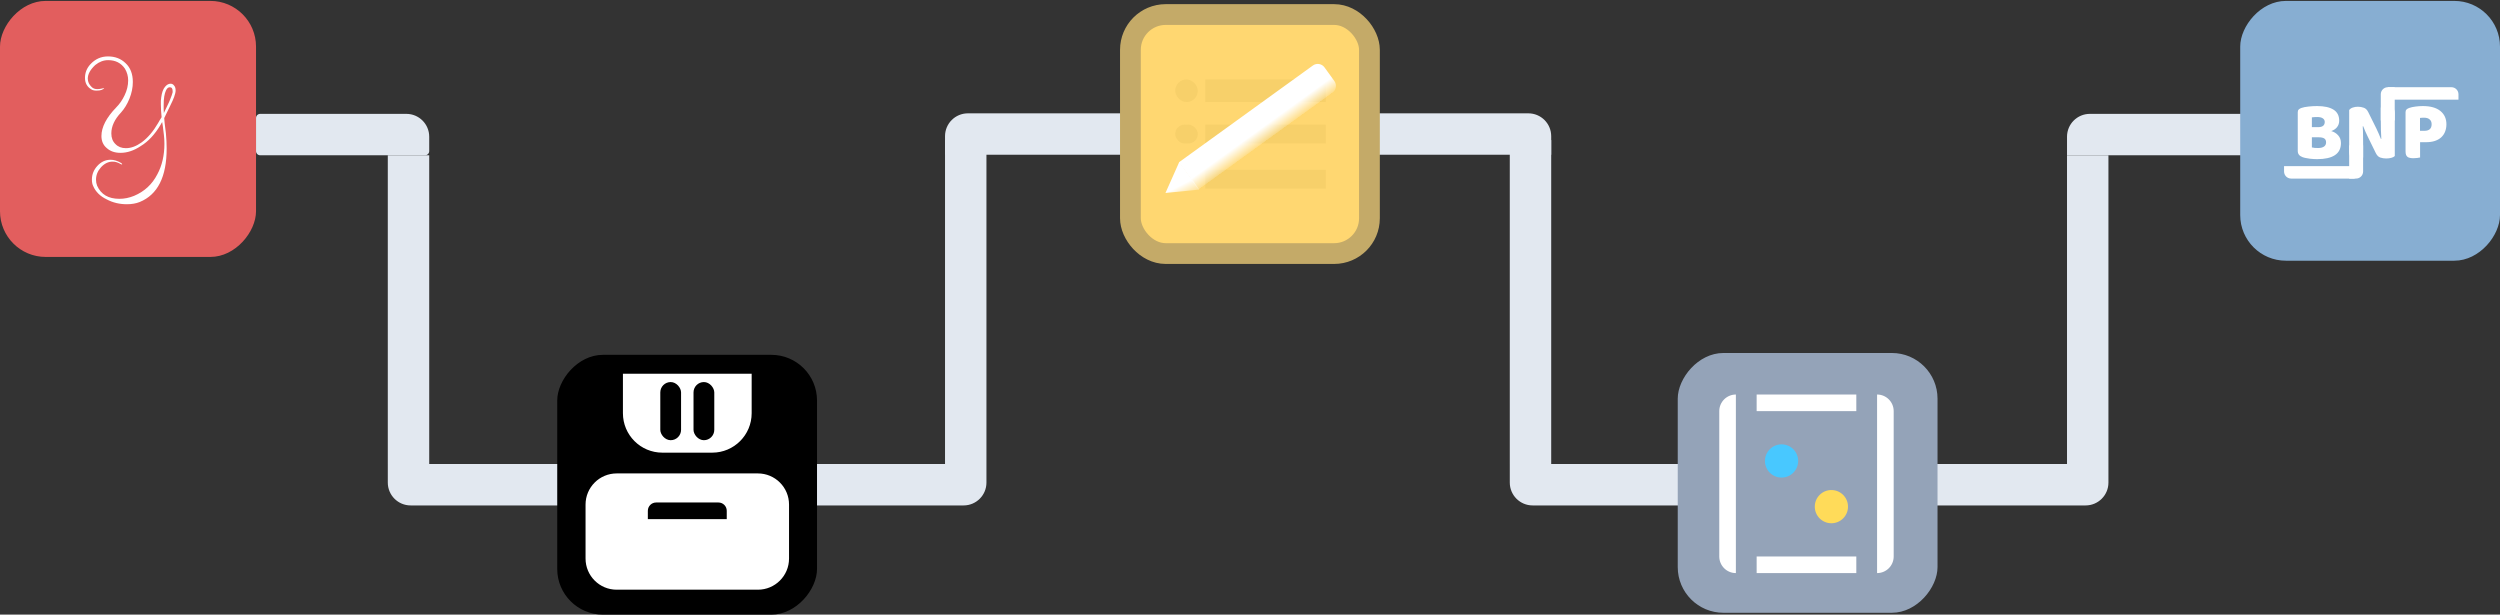 <svg width="602" height="148" viewBox="0 0 602 148" fill="none" xmlns="http://www.w3.org/2000/svg">
<rect x="0" y="0" width="602" height="148" fill="#333333" stroke="none"/>
<path d="M61.651 36.392C61.651 36.944 62.098 37.392 62.651 37.392H102.355C102.908 37.392 103.355 36.944 103.355 36.392V32.919C103.355 29.881 100.893 27.419 97.855 27.419H62.651C62.098 27.419 61.651 27.866 61.651 28.419V36.392Z" fill="#E2E8F0"/>
<path d="M497.738 37.392H541.256V27.419H503.238C500.2 27.419 497.738 29.881 497.738 32.919V37.392Z" fill="#E2E8F0"/>
<path d="M363.557 116.208C363.557 119.245 366.02 121.708 369.057 121.708H502.211C505.248 121.708 507.711 119.245 507.711 116.208V111.735H363.557V116.208Z" fill="#E2E8F0"/>
<rect width="74.343" height="9.973" transform="matrix(-4.65094e-08 -1 -1 4.10817e-08 507.711 111.735)" fill="#E2E8F0"/>
<rect width="78" height="9.973" transform="matrix(-4.86574e-08 -1 -1 3.92681e-08 373.53 111.735)" fill="#E2E8F0"/>
<rect width="74.343" height="9.973" transform="matrix(-4.62397e-08 -1 -1 4.13213e-08 103.355 111.735)" fill="#E2E8F0"/>
<path d="M93.382 116.208C93.382 119.245 95.845 121.708 98.882 121.708H232.036C235.074 121.708 237.536 119.245 237.536 116.208V111.735H93.382V116.208Z" fill="#E2E8F0"/>
<path d="M373.53 32.792C373.53 29.755 371.068 27.292 368.03 27.292L233.063 27.292C230.026 27.292 227.563 29.755 227.563 32.792L227.563 37.265L373.53 37.265L373.53 32.792Z" fill="#E2E8F0"/>
<rect width="78" height="9.973" transform="matrix(-4.73981e-08 -1 -1 4.03114e-08 237.536 111.735)" fill="#E2E8F0"/>
<rect width="61.651" height="61.651" rx="11" transform="matrix(1 0 0 -1 0 61.87)" fill="#E25E5E"/>
<path d="M30.545 49.18C28.775 49.18 27.155 48.79 25.685 48.01C24.125 47.26 23.045 46.195 22.445 44.815C22.235 44.395 22.13 43.87 22.13 43.24C22.13 42.01 22.565 40.915 23.435 39.955C24.335 38.965 25.4 38.47 26.63 38.47C27.44 38.47 28.28 38.725 29.15 39.235C29.33 39.355 29.42 39.46 29.42 39.55C29.42 39.58 29.39 39.595 29.33 39.595C29.21 39.595 29.12 39.565 29.06 39.505C28.4 39.115 27.755 38.92 27.125 38.92C26.075 38.92 25.13 39.385 24.29 40.315C23.51 41.185 23.12 42.175 23.12 43.285C23.12 43.795 23.21 44.275 23.39 44.725C24.32 46.825 26.105 47.875 28.745 47.875C29.945 47.875 31.13 47.635 32.3 47.155C34.79 46.105 36.65 44.38 37.88 41.98C39.02 39.88 39.59 37.42 39.59 34.6C39.59 33.85 39.545 33.115 39.455 32.395L39.32 31.315C39.29 30.895 39.2 30.25 39.05 29.38L38.78 29.83C38.72 29.95 38.69 30.01 38.69 30.01C37.31 32.35 35.705 34.075 33.875 35.185C32.255 36.265 30.635 36.805 29.015 36.805C27.665 36.805 26.57 36.43 25.73 35.68C24.86 34.96 24.425 33.985 24.425 32.755C24.425 30.625 25.61 28.33 27.98 25.87C28.79 25.06 29.465 24.085 30.005 22.945C30.575 21.775 30.86 20.575 30.86 19.345C30.86 18.355 30.605 17.425 30.095 16.555C29.165 15.175 27.815 14.485 26.045 14.485C24.935 14.485 23.9 14.875 22.94 15.655C21.74 16.765 21.14 17.86 21.14 18.94C21.14 19.69 21.455 20.365 22.085 20.965C22.415 21.295 22.865 21.46 23.435 21.46C23.765 21.46 24.125 21.415 24.515 21.325C24.845 21.235 25.04 21.19 25.1 21.19C24.83 21.61 24.215 21.82 23.255 21.82C22.715 21.82 22.31 21.73 22.04 21.55C20.99 20.95 20.465 20.02 20.465 18.76C20.465 17.53 20.885 16.45 21.725 15.52C22.895 14.23 24.32 13.585 26 13.585C27.71 13.585 29.12 14.125 30.23 15.205C31.4 16.285 31.985 17.8 31.985 19.75C31.985 21.07 31.715 22.405 31.175 23.755C30.635 25.075 29.96 26.185 29.15 27.085C27.59 28.735 26.81 30.415 26.81 32.125C26.81 33.205 27.14 34.06 27.8 34.69C28.43 35.35 29.27 35.68 30.32 35.68C31.55 35.68 32.81 35.215 34.1 34.285C35.57 33.205 36.89 31.66 38.06 29.65L38.42 29.02C38.51 28.9 38.585 28.78 38.645 28.66C38.735 28.51 38.825 28.36 38.915 28.21C38.855 27.64 38.81 27.1 38.78 26.59C38.75 26.08 38.735 25.6 38.735 25.15C38.735 24.82 38.735 24.52 38.735 24.25C38.765 23.95 38.795 23.68 38.825 23.44C38.975 22.3 39.275 21.46 39.725 20.92C40.145 20.41 40.595 20.155 41.075 20.155C41.405 20.155 41.675 20.29 41.885 20.56C42.155 20.83 42.29 21.235 42.29 21.775C42.29 22.165 42.17 22.69 41.93 23.35C41.75 23.86 41.45 24.535 41.03 25.375C40.64 26.215 40.145 27.235 39.545 28.435C39.545 28.825 39.68 30.04 39.95 32.08C40.01 32.71 40.055 33.34 40.085 33.97C40.115 34.57 40.13 35.17 40.13 35.77C40.13 42.58 37.97 46.87 33.65 48.64C32.75 49 31.715 49.18 30.545 49.18ZM39.455 27.22C39.785 26.53 40.07 25.93 40.31 25.42C40.58 24.88 40.79 24.415 40.94 24.025C41.27 23.215 41.48 22.615 41.57 22.225V21.955C41.57 21.325 41.345 21.01 40.895 21.01C40.505 21.01 40.19 21.28 39.95 21.82C39.77 22.21 39.635 22.69 39.545 23.26C39.455 23.8 39.41 24.505 39.41 25.375C39.41 25.645 39.41 25.945 39.41 26.275C39.41 26.575 39.425 26.89 39.455 27.22Z" fill="white"/>
<rect width="62.557" height="62.557" rx="11" transform="matrix(1 0 0 -1 134.181 148)" fill="black"/>
<path d="M149.5 89.5H181.5V99.5C181.5 105.023 177.023 109.5 171.5 109.5H159.5C153.977 109.5 149.5 105.023 149.5 99.5V89.5Z" fill="white" stroke="black"/>
<path d="M148.5 113.5H182.5C186.918 113.5 190.5 117.082 190.5 121.5V134.5C190.5 138.918 186.918 142.5 182.5 142.5H148.5C144.082 142.5 140.5 138.918 140.5 134.5V121.5C140.5 117.082 144.082 113.5 148.5 113.5Z" fill="white" stroke="black"/>
<path d="M156 123C156 121.895 156.895 121 158 121H173C174.105 121 175 121.895 175 123V125H156V123Z" fill="black"/>
<rect x="167" y="92" width="5" height="14" rx="2.5" fill="black"/>
<rect x="159" y="92" width="5" height="14" rx="2.5" fill="black"/>
<rect x="272.205" y="3.5" width="57.557" height="57.557" rx="8.5" fill="#FFD771" stroke="#C4AA68" stroke-width="5"/>
<rect opacity="0.1" x="290.243" y="19.133" width="29.012" height="5.44" fill="#B18C2C"/>
<rect opacity="0.1" x="290.243" y="30.012" width="29.012" height="4.533" fill="#B18C2C"/>
<rect opacity="0.1" x="290.243" y="40.892" width="29.012" height="4.533" fill="#B18C2C"/>
<rect opacity="0.1" x="282.99" y="19.133" width="5.44" height="5.44" rx="2.72" fill="#B18C2C"/>
<rect opacity="0.1" x="282.99" y="30.012" width="5.44" height="4.533" rx="2.267" fill="#B18C2C"/>
<path d="M316.145 15.771C317.04 15.124 318.29 15.325 318.937 16.221L321.318 19.516C321.965 20.411 321.764 21.662 320.869 22.308L288.605 45.621L283.881 39.084L316.145 15.771Z" fill="url(#paint0_linear_402_195)"/>
<path d="M280.642 46.468L283.971 38.996L288.781 45.654L280.642 46.468Z" fill="url(#paint1_linear_402_195)"/>
<rect width="62.557" height="62.557" rx="11" transform="matrix(1 0 0 -1 404 147.557)" fill="#94A3B8"/>
<path d="M414 99C414 96.791 415.791 95 418 95V95V138V138C415.791 138 414 136.209 414 134V99Z" fill="white"/>
<path d="M456 134C456 136.209 454.209 138 452 138V138L452 95V95C454.209 95 456 96.791 456 99L456 134Z" fill="white"/>
<path d="M447 95L447 99L423 99L423 95L447 95Z" fill="white"/>
<path d="M423 138L423 134L447 134L447 138L423 138Z" fill="white"/>
<circle cx="441" cy="122" r="4" fill="#FFDB59"/>
<circle cx="429" cy="111" r="4" fill="#48C8FF"/>
<rect width="62.557" height="62.557" rx="11" transform="matrix(1 0 0 -1 539.443 62.777)" fill="#87AED2"/>
<path d="M556.7 35.5C556.887 35.553 557.127 35.593 557.42 35.62C557.713 35.633 557.993 35.64 558.26 35.64C558.793 35.64 559.233 35.533 559.58 35.32C559.94 35.093 560.12 34.747 560.12 34.28C560.12 33.84 559.973 33.527 559.68 33.34C559.387 33.153 558.94 33.06 558.34 33.06H556.7V35.5ZM556.7 30.62H558.16C558.733 30.62 559.147 30.513 559.4 30.3C559.667 30.087 559.8 29.773 559.8 29.36C559.8 29 559.647 28.713 559.34 28.5C559.047 28.287 558.6 28.18 558 28.18C557.8 28.18 557.567 28.187 557.3 28.2C557.047 28.213 556.847 28.233 556.7 28.26V30.62ZM558 38.32C557.773 38.32 557.507 38.313 557.2 38.3C556.893 38.287 556.573 38.26 556.24 38.22C555.92 38.18 555.6 38.127 555.28 38.06C554.96 38.007 554.667 37.927 554.4 37.82C553.667 37.54 553.3 37.053 553.3 36.36V27.02C553.3 26.74 553.373 26.527 553.52 26.38C553.68 26.22 553.893 26.093 554.16 26C554.613 25.84 555.18 25.727 555.86 25.66C556.54 25.58 557.24 25.54 557.96 25.54C559.667 25.54 560.98 25.827 561.9 26.4C562.82 26.973 563.28 27.86 563.28 29.06C563.28 29.66 563.107 30.18 562.76 30.62C562.413 31.047 561.947 31.36 561.36 31.56C562.027 31.747 562.58 32.087 563.02 32.58C563.473 33.073 563.7 33.693 563.7 34.44C563.7 35.76 563.207 36.74 562.22 37.38C561.247 38.007 559.84 38.32 558 38.32ZM576.663 37.58C576.476 37.767 576.203 37.907 575.843 38C575.496 38.107 575.076 38.16 574.583 38.16C574.089 38.16 573.623 38.087 573.183 37.94C572.743 37.793 572.383 37.44 572.103 36.88L570.123 32.84C569.923 32.427 569.743 32.04 569.583 31.68C569.423 31.307 569.249 30.88 569.063 30.4L568.943 30.42C568.996 31.14 569.023 31.873 569.023 32.62C569.036 33.367 569.043 34.1 569.043 34.82V37.92C568.896 37.96 568.669 38 568.363 38.04C568.069 38.08 567.776 38.1 567.483 38.1C567.189 38.1 566.929 38.08 566.703 38.04C566.476 38 566.289 37.92 566.143 37.8C565.996 37.68 565.883 37.52 565.803 37.32C565.723 37.107 565.683 36.833 565.683 36.5V26.5C565.869 26.233 566.156 26.033 566.543 25.9C566.929 25.767 567.343 25.7 567.783 25.7C568.276 25.7 568.743 25.78 569.183 25.94C569.636 26.087 569.996 26.433 570.263 26.98L572.263 31.02C572.463 31.433 572.643 31.827 572.803 32.2C572.963 32.56 573.136 32.98 573.323 33.46L573.423 33.44C573.369 32.72 573.336 32 573.323 31.28C573.309 30.56 573.303 29.84 573.303 29.12V25.88C573.449 25.84 573.669 25.8 573.963 25.76C574.269 25.72 574.569 25.7 574.863 25.7C575.449 25.7 575.896 25.807 576.203 26.02C576.509 26.22 576.663 26.647 576.663 27.3V37.58ZM583.797 31.5C584.357 31.5 584.784 31.373 585.077 31.12C585.384 30.853 585.537 30.453 585.537 29.92C585.537 29.413 585.377 29.027 585.057 28.76C584.75 28.48 584.297 28.34 583.697 28.34C583.484 28.34 583.304 28.347 583.157 28.36C583.024 28.36 582.884 28.373 582.737 28.4V31.5H583.797ZM582.757 37.92C582.61 37.96 582.377 38 582.057 38.04C581.75 38.08 581.444 38.1 581.137 38.1C580.83 38.1 580.557 38.073 580.317 38.02C580.09 37.98 579.897 37.9 579.737 37.78C579.577 37.66 579.457 37.493 579.377 37.28C579.297 37.067 579.257 36.787 579.257 36.44V27.02C579.257 26.74 579.33 26.527 579.477 26.38C579.637 26.22 579.85 26.093 580.117 26C580.57 25.84 581.084 25.727 581.657 25.66C582.244 25.58 582.83 25.54 583.417 25.54C585.257 25.54 586.664 25.933 587.637 26.72C588.61 27.507 589.097 28.573 589.097 29.92C589.097 30.573 588.99 31.167 588.777 31.7C588.577 32.22 588.27 32.673 587.857 33.06C587.457 33.433 586.944 33.727 586.317 33.94C585.704 34.14 584.99 34.24 584.177 34.24H582.757V37.92Z" fill="white"/>
<path d="M565.68 35H569.038V41.3C569.038 42.239 568.277 43 567.338 43H565.68V35Z" fill="white"/>
<path d="M567 40L567 43L551.7 43C550.761 43 550 42.239 550 41.3L550 40L567 40Z" fill="white"/>
<path d="M576.65 29L573.292 29L573.292 22.7C573.292 21.761 574.053 21 574.992 21L576.65 21L576.65 29Z" fill="white"/>
<path d="M575 24L575 21L590.3 21C591.239 21 592 21.761 592 22.7L592 24L575 24Z" fill="white"/>
<defs>
<linearGradient id="paint0_linear_402_195" x1="286.576" y1="43.261" x2="288.413" y2="45.802" gradientUnits="userSpaceOnUse">
<stop stop-color="white"/>
<stop offset="1" stop-color="white" stop-opacity="0.172"/>
<stop offset="1" stop-color="white" stop-opacity="0"/>
</linearGradient>
<linearGradient id="paint1_linear_402_195" x1="280.642" y1="46.468" x2="282.483" y2="50.087" gradientUnits="userSpaceOnUse">
<stop stop-color="white"/>
<stop offset="1" stop-color="white" stop-opacity="0"/>
</linearGradient>
</defs>
</svg>
